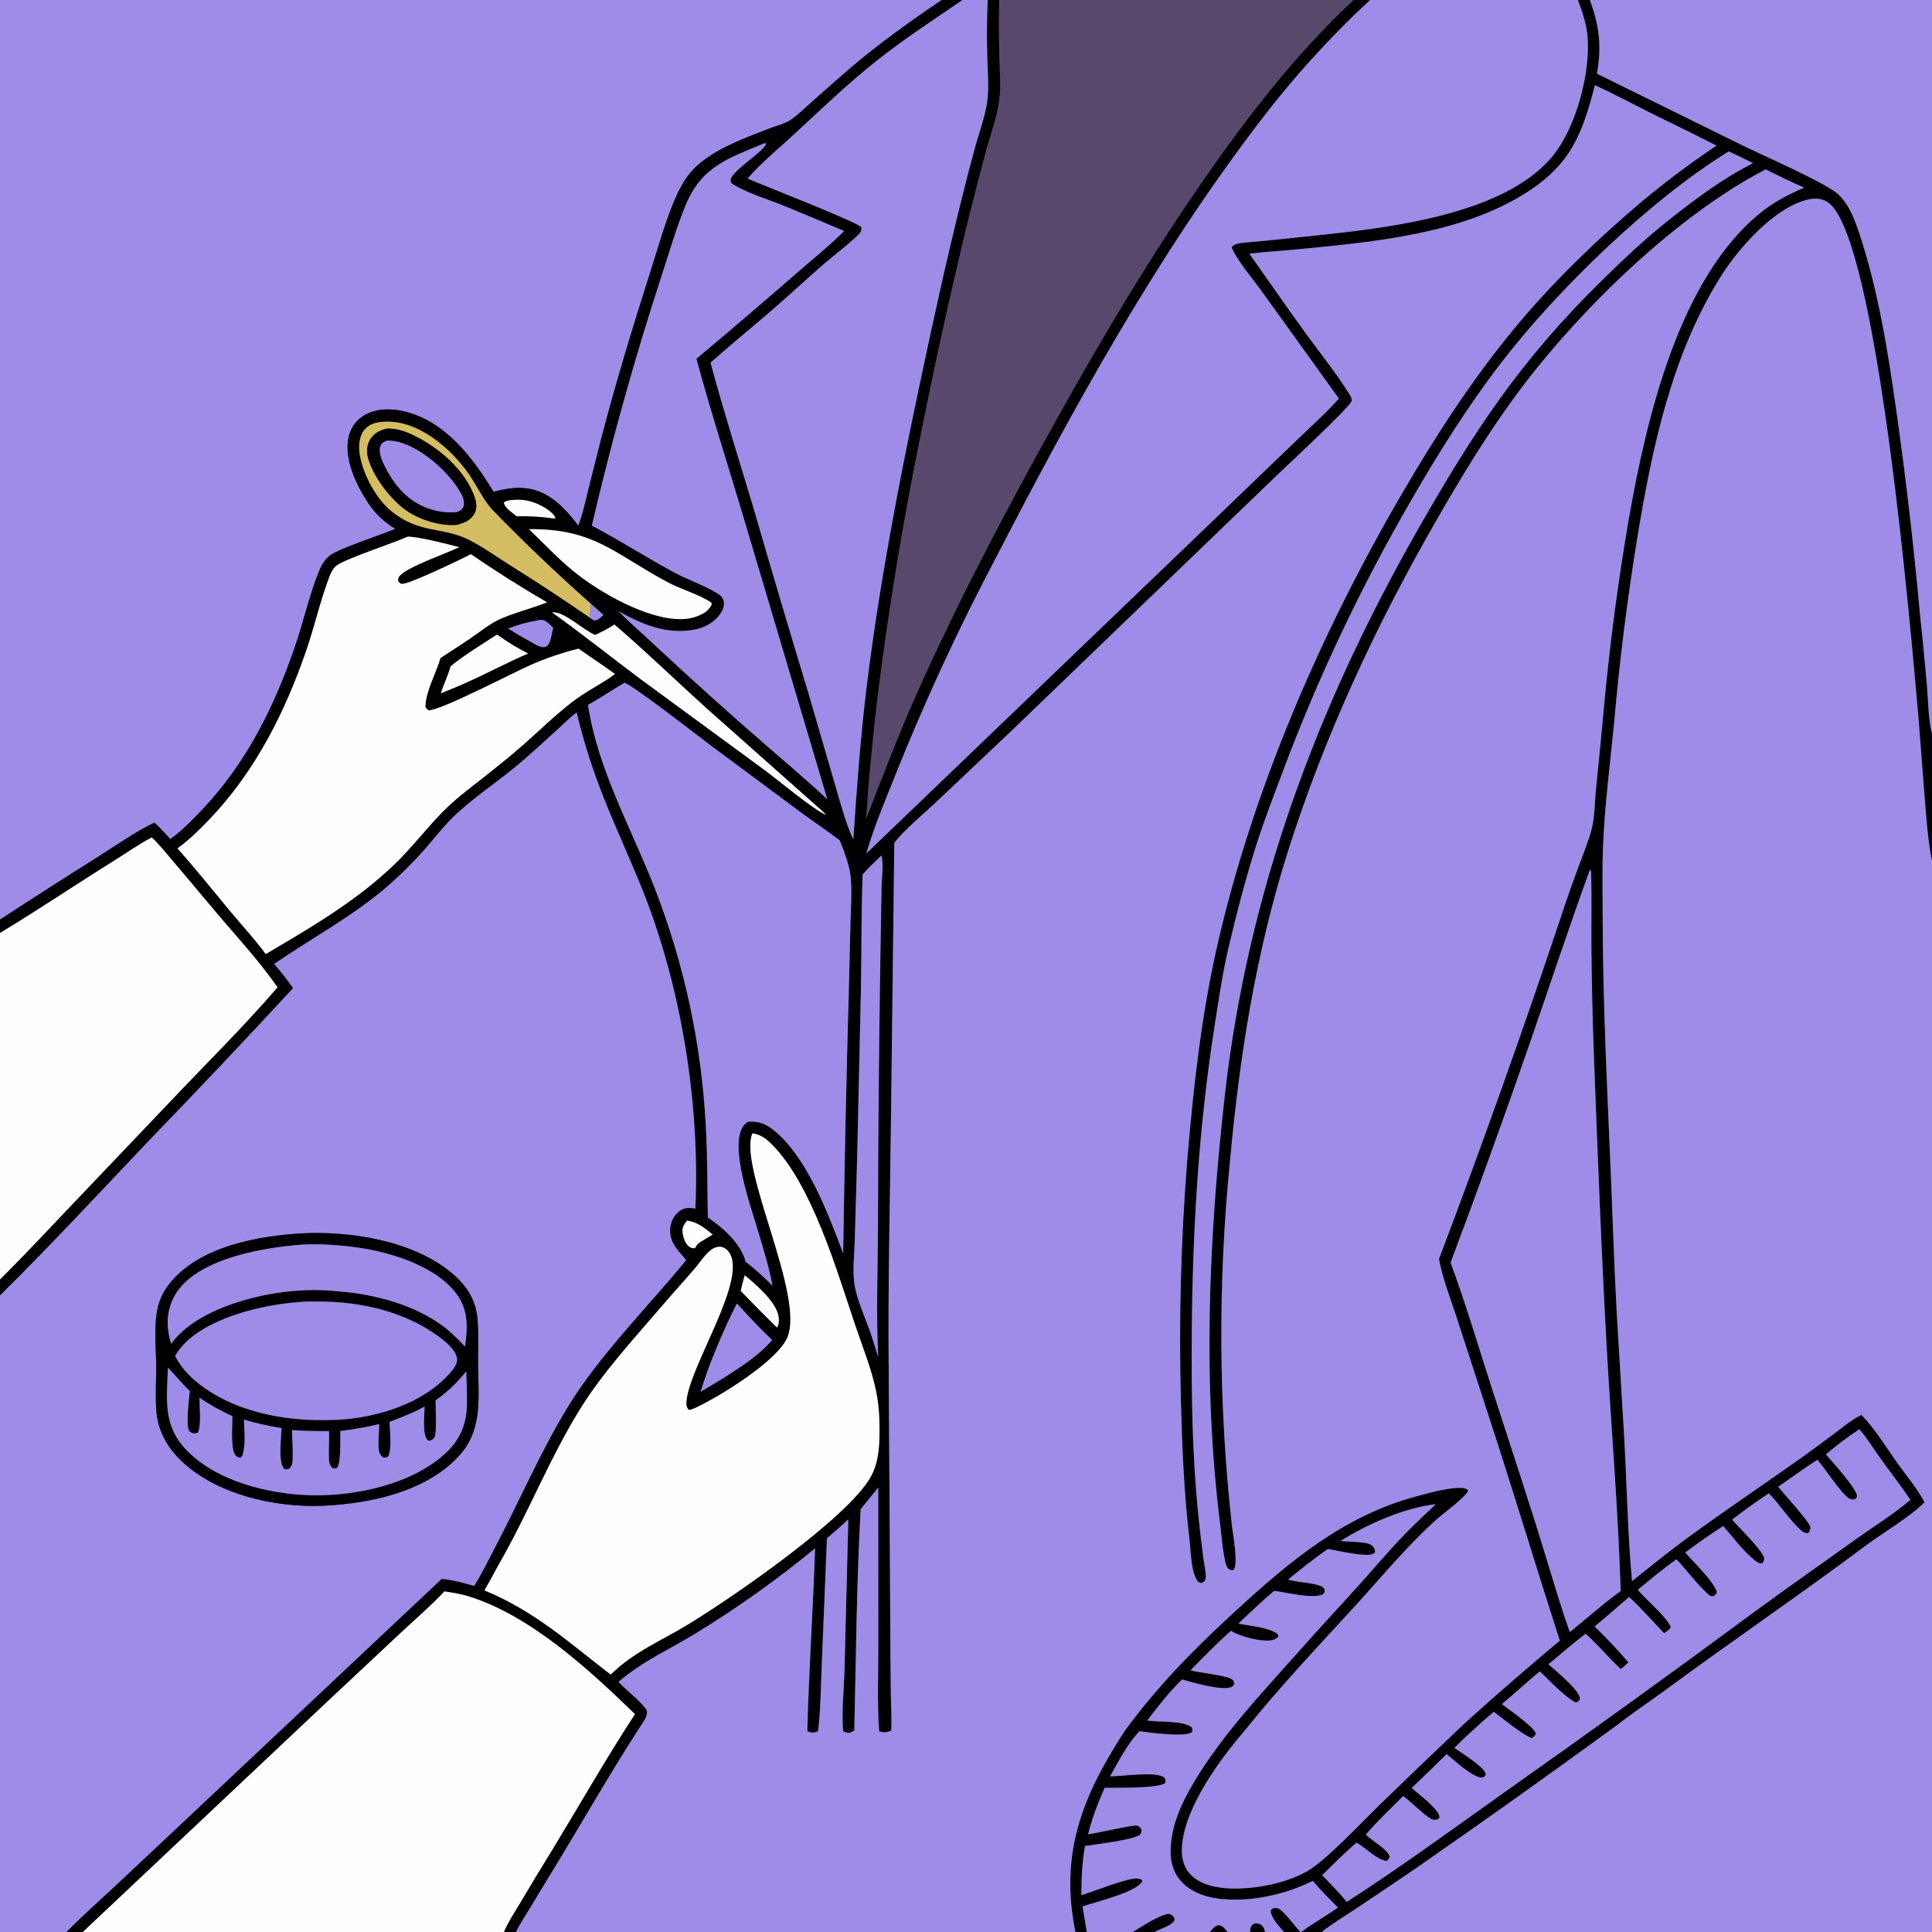<?xml version="1.0" encoding="utf-8" ?>
<svg xmlns="http://www.w3.org/2000/svg" xmlns:xlink="http://www.w3.org/1999/xlink" width="1024" height="1024">
	<rect width="100%" height="100%" fill="#333333" stroke="none"/>
	<path fill="#9F8BE8" d="M0 0L499.185 0C482.381 11.311 465.961 23.091 450.53 36.235C443.827 42.025 437.174 47.872 430.572 53.776C426.979 56.961 423.43 60.461 419.538 63.264C416.34 65.568 411.897 66.525 408.24 67.958C394.796 73.223 379.64 78.451 368.861 88.374C364.428 92.455 361.059 98.236 358.587 103.675C353.084 115.783 348.599 131.964 344.461 144.923C335.155 174.063 326.194 203.57 318.489 233.176L311.509 260.897C310.032 266.801 308.813 272.983 306.496 278.618C299.732 269.611 291.451 260.653 279.719 258.919C273.624 258.018 267.471 259.137 261.566 260.652C250.623 242.596 236.095 223.355 214.4 218.078C207.385 216.371 199.231 216.387 192.894 220.225C188.62 222.814 185.858 226.909 184.765 231.753C182.152 243.336 189.085 257.464 195.307 266.83C199.169 272.643 203.682 276.631 209.553 280.326C202.216 283.447 179.533 290.814 174.841 294.453C171.91 296.727 170.135 300.126 168.789 303.513C163.852 315.947 160.924 329.348 156.584 342.045C145.559 374.302 130.944 403.923 107.415 428.908C102.094 434.559 96.577 440.208 90.276 444.769C87.531 441.872 84.849 438.674 81.863 436.037C71.606 440.904 61.865 447.885 52.248 453.957C34.738 464.963 17.321 476.117 0 487.418L0 0Z"/>
	<path d="M499.185 0L510.119 0C494.783 10.517 479.285 20.582 464.695 32.156C449.524 44.19 435.616 57.544 421.434 70.69C413.068 78.446 403.728 86.041 396.209 94.618C403.647 97.979 454.365 117.597 456.53 120.447C456.611 121.81 456.589 122.51 455.67 123.601C452.622 127.217 440.764 136.317 436.273 140.256C427.224 148.194 418.402 156.383 409.294 164.254C398.449 173.626 387.298 182.688 376.6 192.223C383.62 218.262 391.75 243.81 399.472 269.63C408.964 302.362 418.658 335.035 428.552 367.648L442.893 416.898C445.657 426.208 448.112 436.07 452.273 444.875C454.13 417.944 456.02 391.068 459.319 364.262C465.886 310.892 476.029 257.772 487.14 205.187C494.32 171.209 501.689 137.437 510.127 103.743C512.404 94.519 514.812 85.329 517.352 76.174C519.47 68.716 522.38 60.897 523.326 53.205C524.246 45.724 523.448 37.586 523.277 30.037C522.962 20.025 523.047 10.005 523.529 0L529.618 0C529.402 10.142 529.431 20.288 529.708 30.428C529.877 37.913 530.625 45.865 529.625 53.276C528.452 61.963 525.2 70.819 522.843 79.264C519.605 91.263 516.482 103.293 513.474 115.351C504.228 153.351 495.779 191.54 488.133 229.893C478.693 275.959 471.039 322.373 465.19 369.03C463.263 384.859 461.753 400.841 460.333 416.725C459.82 422.465 459.699 428.333 459.009 434.039C467.464 412.534 475.499 390.975 484.899 369.834C507.046 320.026 532.674 271.285 559.203 223.682C583.757 179.626 609.373 136.372 638.166 94.944C661.729 61.042 687.112 28.214 717.388 0L726.144 0C704.724 19.891 685.065 41.596 667.386 64.875C612.849 136.363 569.061 215.88 527.876 295.586C507.98 333.216 490.102 371.877 474.315 411.407C468.912 424.994 463.258 438.291 459.176 452.351L633.774 284.751L686.837 233.744C694.433 226.342 702.631 219.2 709.631 211.236L668.596 154.188C664.13 147.922 655.277 137.613 652.784 131.011C654.406 129.04 657.474 128.781 659.904 128.57C674.103 127.336 688.21 125.831 702.38 124.284C738.736 120.317 796.531 113.214 821.995 83.843C835.035 68.801 842.936 39.451 841.471 19.755C840.963 12.914 838.658 6.405 836.34 0L842.668 0C847.672 13.728 849.032 24.474 846.404 39.053L925.842 78.183C935.759 82.971 966.825 96.617 973.747 102.523C979.697 107.6 982.948 116.081 985.348 123.284C995.532 153.853 1000.6 185.985 1005.12 217.788C1010.12 253.14 1014.25 288.61 1017.49 324.166C1018.93 337.401 1020.22 350.651 1021.37 363.913C1022.06 371.805 1021.98 381.108 1024 388.755L1024 456.213C1022.05 446.984 1021.37 437.47 1020.54 428.082L1016.78 379.869C1013.01 336.979 995.098 125.339 968.938 107.325C965.973 105.284 962.492 104.893 959.015 105.606C940.864 109.332 921.491 131.562 912.062 146.545C886.16 187.705 875.708 237.152 867.907 284.486C862.554 317.093 858.431 349.891 855.545 382.808C853.455 404.478 850.549 426.488 849.662 448.219C849.154 460.64 849.431 473.191 849.45 485.622C849.519 532.343 851.995 579.066 853.901 625.74C854.844 648.818 855.638 671.939 856.853 695.001L860.925 762.923C862.285 787.901 862.744 813.15 865.006 838.052C874.692 830.271 884.424 822.423 894.441 815.071C914.375 800.44 935.037 786.67 955.194 772.336C961.217 768 967.195 763.601 973.127 759.14C977.394 755.954 981.767 752.207 986.612 749.946C993.826 757.243 999.786 767.27 1005.75 775.62C1010.46 782.216 1016.31 789.062 1020.05 796.229C1012.71 803.755 997.796 812.543 988.768 819.286C953.839 845.374 917.721 869.951 882.612 895.823C874.472 901.822 865.958 907.413 858.009 913.653C822.89 939.309 787.465 964.543 751.741 989.348C740.909 996.763 730.027 1004.1 719.094 1011.37C712.87 1015.49 706.366 1019.43 700.464 1024L689.712 1024C695.891 1019.35 702.788 1015.51 709.155 1011.07C704.614 1006.44 699.939 1001.9 695.81 996.9C683.504 1002.99 669.295 1006.67 655.547 1006.85C645.49 1006.97 634.139 1005.37 626.722 997.878C622.069 993.176 620.296 987.123 620.439 980.629C620.685 969.425 624.815 958.814 630.205 949.134C645.583 921.521 668.321 897.988 689.127 874.462C699.348 862.905 709.883 851.65 720.204 840.186C728.697 830.751 736.881 821.027 745.748 811.935C750.677 806.88 755.939 802.171 761.004 797.254C744.234 799.141 724.806 807.782 710.538 816.744C714.255 817.234 723.155 817.033 726.147 818.52C727.805 819.344 728.337 820.339 728.848 822.048C728.656 822.724 728.731 823.051 728.082 823.454C724.605 825.616 708.589 821.783 703.858 820.981C696.59 825.946 689.51 831.64 682.704 837.222L683.145 837.337C688.462 838.779 694.581 838.676 699.659 840.492C701.133 841.019 701.534 841.311 702.172 842.722C702.027 844.105 701.987 844.135 701.033 845.155C695.125 847.498 681.997 843.966 675.355 843.186C668.786 848.658 662.64 854.674 656.405 860.523C662.34 861.792 672.382 862.477 677.105 866.006C677.497 866.858 677.651 866.744 677.33 867.691C676.4 868.583 675.597 868.981 674.361 869.273C668.998 870.54 656.885 867.297 652.446 864.366C644.977 870.982 637.993 878.142 631.037 885.289C635.72 886.704 650.116 887.905 652.976 890.087C654.016 890.88 654.104 891.339 654.253 892.525C653.756 893.3 653.698 893.565 652.854 894.037C648.29 896.586 631.608 891.546 626.525 890.166C619.751 896.715 613.748 904.388 608.081 911.903C614.126 912.875 627.174 911.847 631.569 915.478C632.098 916.709 632.111 916.778 631.82 918.085C627.864 920.918 609.42 918.323 603.98 917.572C597.559 924.262 592.902 933.438 588.366 941.491C594.8 941.58 612.601 938.607 617.16 942.144C617.805 943.449 617.872 943.543 617.648 944.97C614.378 947.979 591.041 947.505 585.472 947.565C581.947 955.648 578.841 963.633 576.691 972.213C580.828 971.73 600.792 967.097 602.593 967.589C603.947 967.959 604.267 968.594 604.989 969.677C605.048 971.158 604.995 971.262 604.201 972.52C599.17 975.493 581.371 977.383 575.05 978.424C573.565 986.984 573.139 995.768 573.154 1004.44C580.354 1002.34 594.686 996.411 600.946 995.76C602.492 995.599 604.114 995.525 605.37 996.555L605.271 997.405C601.558 1003.15 581.149 1007.92 573.769 1010.44L576.041 1024L570.013 1024C561.438 982.234 573.786 951.888 595.963 917.656C600.524 911.386 605.314 905.285 610.322 899.366C623.901 883.176 639.002 868.435 654.536 854.147C683.359 827.635 712.274 803.351 750.887 793.045C757.607 791.251 764.579 789.247 771.534 788.701C773.843 788.52 776.369 788.308 778.203 789.879C777.931 792.64 764.638 802.446 761.66 805.108C746.186 818.94 732.97 835.039 719.01 850.336C699.203 872.04 678.447 893.887 660.097 916.82C646.63 932.443 627.852 957.776 626.468 978.807C626.12 984.104 627.094 989.279 630.784 993.297C636.169 999.16 645.364 1000.79 652.991 1000.95C665.814 1001.21 681.595 998.196 692.821 991.795C702.806 986.101 722.314 965.267 731.401 956.401C746.202 942.059 761.083 927.799 776.042 913.621C792.649 898.599 809.557 883.912 826.753 869.568C813.706 829.165 801.511 788.458 788.254 748.119L772.035 698.178C768.753 688.097 764.619 677.764 762.686 667.326C785.534 606.994 807.191 546.218 827.644 485.033C830.658 475.826 833.88 466.689 837.305 457.627C839.545 451.563 842.068 445.465 843.665 439.192C845.264 432.909 845.197 425.433 845.843 418.936C847.497 402.788 849.063 386.632 850.539 370.467C853.622 338.266 857.92 306.192 863.425 274.316C872.698 221.828 890.025 146.647 934.053 112.028C939.8 107.51 946.128 104.04 952.747 100.975C953.914 100.434 955.094 99.921 956.285 99.435C949.342 96.546 942.628 93.1 935.887 89.773C889.154 113.911 838.574 163.096 806.947 204.857C789.762 227.548 775.151 251.69 761.004 276.344C729.068 332.004 702.381 389.32 682.87 450.533C665.665 504.511 656.904 560.119 651.834 616.42C645.449 680.606 645.85 745.287 653.032 809.389C653.567 813.822 656.503 829.44 653.724 832.186C652.458 832.191 651.864 832.213 650.848 831.289C648.63 829.271 647.29 812.479 646.845 808.972C637.239 733.364 640.648 656.523 649.129 580.98C661.23 473.182 697.84 374.78 751.38 280.836C781.113 228.666 805.883 190.883 849.27 148.401C860.26 137.641 871.542 126.931 883.581 117.348C897.81 106.022 912.889 94.634 929.199 86.474C924.894 84.393 920.612 82.2 916.244 80.257C874.377 106.078 825.144 153.836 795.361 192.666C777.85 215.496 762.355 240.192 748.006 265.095C721.226 311.24 698.376 359.557 679.698 409.535C675.041 421.86 670.316 434.119 666.266 446.665C660.482 464.59 655.721 483.029 651.367 501.35C648.024 515.416 645.957 529.767 643.724 544.04C635.312 597.796 632.101 651.638 631.67 706C631.413 738.357 631.849 770.781 635.135 802.989C635.92 810.692 636.822 818.383 637.841 826.058C638.234 829.13 639.169 832.818 639.101 835.856C639.074 837.057 638.69 838.034 637.607 838.671C636.594 839.267 636.051 838.875 635.1 838.468C631.176 833.823 631.185 822.104 630.45 815.941C627.596 791.99 626.6 768.079 625.947 743.989C624.743 700.968 625.847 657.913 629.255 615.01C632.44 577.15 636.691 538.423 645.141 501.345C664.115 418.082 700.334 334.806 743.309 261.213C760.777 231.301 779.343 202.53 801.304 175.683C821.919 150.483 846.031 127.229 870.889 106.224C883.354 95.903 896.324 86.208 909.752 77.175C897.729 70.954 885.519 65.185 873.417 59.135C864.06 54.456 854.86 49.462 845.312 45.17C838.242 73.223 831.207 89.029 805.55 104.218C771.02 124.662 725.124 128.515 685.897 132.317C678.027 133.08 670.045 133.47 662.208 134.47C672.26 148.662 682.099 162.969 692.332 177.036C699.672 187.126 707.762 197.113 714.413 207.658C715.331 209.114 716.683 210.857 716.412 212.64C714.241 216.996 682.446 246.487 676.576 252.127L535.39 388.04L495.58 425.685C488.639 432.193 479.871 439.311 474.001 446.687L472.21 595.125C471.667 638.446 470.617 681.918 471.023 725.235L471.864 860.488C471.891 872.993 471.986 885.497 472.149 898.001C472.232 904.356 472.748 911.012 472.373 917.34C469.843 918.27 468.528 918.462 465.954 917.558C464.899 902.692 465.565 887.224 465.536 872.301L465.502 788.399L456.159 799.93C454.04 838.902 453.662 878.191 452.804 917.217C451.462 918.014 450.452 918.636 448.809 918.327C448.199 918.212 447.49 917.837 446.94 917.588C445.913 909.473 447.382 893.895 447.615 884.864L449.638 805.296C445.966 808.758 442.083 812.018 438.293 815.351L435.562 882.125C435.033 893.848 435.011 905.937 433.591 917.579C431.267 918.592 430.178 918.46 427.896 917.579C428.706 885.25 430.965 852.983 432.018 820.662C412.093 837.056 391.056 852.049 369.058 865.534C354.785 874.361 340.734 880.246 327.83 891.451C332.492 896.496 338.744 900.798 342.743 906.277C343.417 909.216 341.894 911.102 340.438 913.467C325.616 936.154 312.029 959.897 298.014 983.109L281.149 1010.91C278.589 1015.19 275.659 1019.53 273.492 1024L267.064 1024C269.388 1018.54 272.954 1013.21 275.988 1008.1C281.638 998.557 287.381 989.066 293.216 979.632C307.599 955.953 321.384 931.706 336.549 908.529C312.262 884.966 281.008 856.074 247.985 845.974C243.948 844.739 239.736 844.137 235.576 843.472C228.365 851.133 220.216 858.142 212.513 865.325L173.776 901.608L43.889 1024L35.205 1024C43.005 1015.98 51.486 1008.5 59.679 1000.87L95.136 967.591L234.104 836.84C240.018 837.385 245.644 838.988 251.347 840.555C255.266 834.202 258.588 827.433 262.057 820.824C275.155 795.875 286.386 769.55 301.063 745.515C317.744 718.199 343.297 692.755 363.708 667.898L360.122 663.684C356.8 659.771 354.669 656.039 355.258 650.698C355.647 647.172 357.302 643.996 360.196 641.896C363.051 639.823 365.261 640.103 368.568 640.555C371.081 585.214 361.154 523.254 340.575 471.732C334.028 455.341 326.515 439.344 320.033 422.94C314.137 408.194 309.319 393.04 305.617 377.596C301.884 380.438 298.499 383.877 295.032 387.038C288.216 393.254 281.412 399.531 274.355 405.471C263.121 414.927 250.435 422.998 239.975 433.281C234.49 438.672 229.76 444.858 224.685 450.629C218.551 457.543 211.97 464.047 204.984 470.1C186.39 486.007 165.361 497.133 145.337 510.894C148.828 514.986 152.283 519.293 155.343 523.716C130.24 550.907 104.821 577.804 79.092 604.404C52.907 631.953 27.06 659.924 0 686.611L0 678.161C13.284 664.941 26.085 651.18 39.011 637.605L89.433 584.67C108.656 564.318 128.828 544.532 147.083 523.307C136.641 508.272 123.658 494.518 111.905 480.462C105.329 472.538 98.699 464.66 92.017 456.826C88.289 452.462 84.661 447.742 80.424 443.867C73.421 447.529 66.742 452.281 60.016 456.467C39.901 468.983 20.297 482.278 0 494.501L0 487.418C17.321 476.117 34.738 464.963 52.248 453.957C61.865 447.885 71.606 440.904 81.863 436.037C84.849 438.674 87.531 441.872 90.276 444.769C96.577 440.208 102.094 434.559 107.415 428.908C130.944 403.923 145.559 374.302 156.584 342.045C160.924 329.348 163.852 315.947 168.789 303.513C170.135 300.126 171.91 296.727 174.841 294.453C179.533 290.814 202.216 283.447 209.553 280.326C203.682 276.631 199.169 272.643 195.307 266.83C189.085 257.464 182.152 243.336 184.765 231.753C185.858 226.909 188.62 222.814 192.894 220.225C199.231 216.387 207.385 216.371 214.4 218.078C236.095 223.355 250.623 242.596 261.566 260.652C267.471 259.137 273.624 258.018 279.719 258.919C291.451 260.653 299.732 269.611 306.496 278.618C308.813 272.983 310.032 266.801 311.509 260.897L318.489 233.176C326.194 203.57 335.155 174.063 344.461 144.923C348.599 131.964 353.084 115.783 358.587 103.675C361.059 98.236 364.428 92.455 368.861 88.374C379.64 78.451 394.796 73.223 408.24 67.958C411.897 66.525 416.34 65.568 419.538 63.264C423.43 60.461 426.979 56.961 430.572 53.776C437.174 47.872 443.827 42.025 450.53 36.235C465.961 23.091 482.381 11.311 499.185 0ZM313.268 320.087C295.35 304.25 278.032 287.744 261.353 270.607C256.362 265.437 252.865 257.627 248.742 251.642C239.255 237.873 221.824 222.669 203.953 223.514C200.147 223.695 196.245 224.393 193.558 227.336C190.878 230.272 190.156 234.5 190.414 238.346C191.14 249.173 198.699 263.641 207.035 270.577C222.332 283.305 234.514 278.864 248.875 286.289C256.319 290.138 263.392 295.16 270.479 299.661C284.789 308.602 298.889 317.875 312.766 327.474C313.629 328.16 314.224 328.553 315.287 328.859C317.166 328.569 318.472 327.137 319.856 325.931L313.268 320.087ZM405.227 75.906C386.53 83.689 372.05 88.09 363.637 108.226C358.377 120.817 354.578 134.342 350.288 147.317C336.201 190.524 323.993 234.322 313.701 278.587C328.563 286.409 342.631 295.484 357.382 303.435C364.675 307.366 372.878 310.049 379.905 314.331C381.725 315.44 382.807 316.167 383.47 318.295C384.134 320.429 383.318 322.858 382.202 324.682C379.403 329.255 374.196 332.427 369.035 333.518C353.931 336.711 340.7 331.162 327.751 323.937C333.811 330.047 340.361 335.649 346.631 341.542C366.41 360.022 386.538 378.126 407.005 395.842C417.548 405.06 428.275 414.069 438.494 423.648L394.03 273.995C385.692 246.087 376.732 218.251 369.103 190.143C387.227 174.983 405.192 159.634 422.996 144.099C431.143 136.999 439.818 130.116 447.401 122.422C436.68 117.856 425.93 113.358 415.152 108.928C407.155 105.691 394.334 101.87 387.539 96.968C387.118 95.697 387.071 95.193 387.732 93.978C390.494 88.902 404.343 80.552 406.151 76.121L405.227 75.906ZM270.812 265.104C269.256 265.383 268.214 265.316 267.038 266.407C267.611 269.392 271.616 271.684 273.836 273.648C280.336 273.484 286.499 273.779 292.937 274.731L294.477 274.64C293.22 271.43 288.124 268.537 284.967 267.135C280.313 265.068 275.847 264.487 270.812 265.104ZM280.375 280.47C287.991 287.785 295.494 295.804 303.634 302.496C317.496 313.893 343.184 328.578 361.322 328.137C365.913 328.025 369.928 326.921 373.832 324.478C375.264 323.176 376.415 322.181 377.218 320.396L377.035 319.407C370.212 314.871 361.115 312.474 353.771 308.557C325.962 293.728 315.009 280.076 280.375 280.47ZM216.156 284.431C208.239 287.935 182.394 296.458 178.264 299.845C176.406 301.369 175.331 303.7 174.499 305.902C169.697 318.603 166.69 332.165 162.249 345.035C150.978 377.691 135.34 408.696 111.358 433.902C105.934 439.602 100.442 445.056 94.043 449.676C103.768 460.502 112.84 471.957 122.156 483.139C128.334 490.555 135.173 497.904 140.841 505.688C164.787 491.529 188.325 477.933 208.597 458.595C217.732 449.881 225.35 439.866 234.107 430.823C240.686 424.03 248.283 418.253 255.75 412.48C263.063 406.669 270.415 400.87 277.416 394.683C286.038 387.064 294.314 378.98 303.425 371.935C310.542 366.433 318.794 362.579 325.967 357.243C319.639 352.584 313.042 348.337 306.641 343.787C297.937 345.974 289.428 348.876 281.201 352.463C271.736 356.638 234.426 376.167 227.333 376.517C226.253 375.848 226.065 375.711 225.466 374.6C225.662 366.262 231.158 356.801 233.472 348.752C238.835 345.214 244.269 341.813 249.564 338.169C254.098 335.049 258.755 331.261 263.655 328.771C270.194 325.449 282.271 322.35 289.946 319.259C276.303 311.294 262.648 302.743 249.661 293.738C245.509 295.837 215.722 310.357 212.807 309.439C211.97 309.176 211.559 308.68 211.02 308.04C210.947 306.68 211.055 306.124 211.987 305.076C216.16 300.377 236.467 293.4 243.39 289.992C236.686 288.298 222.553 284.577 216.156 284.431ZM292.625 324.596C308.432 335.903 323.677 348.096 339.244 359.741L405.631 408.439C412.426 413.447 431.433 429.41 437.866 431.911C437.022 431.017 436.211 430.17 435.264 429.381L374.292 375.244C358.065 360.566 342.269 345.252 325.668 331.016C322.389 333.195 319.044 334.846 315.495 336.533C308.967 333.961 299.026 323.842 292.625 324.596ZM285.825 328.655C280.068 329.61 274.767 331.012 269.337 333.153C273.171 335.463 276.977 337.859 280.935 339.951C283.142 341.181 286.194 343.465 288.811 342.903C289.763 342.699 290.491 341.932 290.943 341.091C292.261 338.631 292.416 335.443 293.235 332.777C291.502 331.151 289.237 328.386 286.662 328.566C286.382 328.586 286.104 328.625 285.825 328.655ZM263.304 336.406C255.218 341.693 246.356 347.014 238.857 353.105C237.459 358.056 235.217 362.593 233.634 367.455C237.597 365.816 241.652 364.284 245.552 362.505C257.142 357.426 268.278 351.397 279.89 346.372C274.479 343.616 269.404 340.587 264.481 337.025C263.818 336.546 264.11 336.72 263.304 336.406ZM331.012 361.879C324.516 365.721 318.195 369.89 311.648 373.634C316.747 407.482 334.386 438.552 346.763 470.082C362.706 510.858 371.948 553.944 374.131 597.671C375.024 613.559 374.837 629.4 375.18 645.295C383.324 650.793 392.618 658.994 395.195 668.683C400.185 672.704 405.027 676.879 409.451 681.528C407.641 671.524 404.54 661.847 401.679 652.108C398.088 639.886 386.19 607.273 394.164 596.52C394.763 595.713 395.548 595.148 396.342 594.55C401.926 594.043 406.049 595.689 410.368 599.238C427.935 613.672 438.946 643.318 446.899 664.319C447.585 617.759 448.591 571.205 449.916 524.659L450.816 487.565C450.998 480.277 451.567 472.741 450.959 465.47C450.439 459.241 447.49 451.218 445.079 445.416C438.074 440.005 430.657 435.182 423.562 429.899L377.246 395.508C370.136 390.175 335.818 363.437 331.012 361.879ZM467.225 453.408C463.793 456.674 460.313 459.907 457.205 463.49C456.5 483.566 456.644 503.666 456.323 523.749L454.29 614.085L453.036 657.505C452.815 664.863 451.841 672.891 452.803 680.16C453.943 688.784 459.264 699.787 462.025 708.323L465.468 719.242C464.336 695.963 465.26 672.646 465.357 649.352C465.446 602.786 465.855 556.221 466.583 509.661L467.233 470.708C467.323 465.606 468.408 458.319 467.225 453.408ZM842.713 460.903C831.316 492.14 820.976 523.783 810.045 555.191C796.799 593.369 783.065 631.375 768.847 669.202C776.892 691.053 783.533 713.533 790.69 735.69C800.866 767.192 811.395 798.691 820.94 830.385C824.48 841.969 827.957 853.631 832.006 865.049C840.933 857.875 849.711 849.946 858.99 843.283C857.713 800.994 854.112 758.765 851.724 716.531C848.751 663.936 846.785 611.19 844.764 558.549C844.085 539.771 843.656 520.986 843.477 502.198C843.4 489.049 843.67 475.828 843.344 462.69C843.328 462.036 843.181 461.383 842.713 460.903ZM398.813 600.695C398.741 600.878 398.667 601.059 398.598 601.243C391.646 619.677 426.88 687.325 417.231 709.076C411.666 721.622 381.019 740.501 368.265 746.32C367.179 746.816 366.289 747.183 365.089 747.312C364.028 746.115 363.74 745.242 363.788 743.626C364.343 725.145 397.775 676.741 385.848 663.015C384.775 661.78 383.393 660.938 381.733 660.821C379.425 660.658 377.283 661.963 375.654 663.481C372.892 666.054 370.737 669.446 368.266 672.319C362.291 679.267 356.123 686.048 350.159 693.01C335.49 710.133 319.413 727.572 307.508 746.761C291.131 773.156 279.842 802.448 264.297 829.3C261.863 833.888 259.357 838.438 256.779 842.948C283.211 853.791 301.448 870.46 323.682 887.56C335.795 875.601 350.134 869.809 364.443 861.13C388.078 846.796 449.452 804.483 461.51 782.756C465.63 775.332 466.111 767.134 466.171 758.808C466.224 751.451 465.778 744.089 464.249 736.878C461.723 724.964 457.02 713.51 453.143 701.987C443.552 673.479 430.269 627.762 409.105 606.552C406.135 603.574 403.066 601.253 398.813 600.695ZM364.115 646.956C362.567 649.014 361.426 650.603 361.776 653.278C362.103 655.777 363.23 659.472 365.512 660.919C366.499 661.546 367.351 661.691 368.475 661.508C369.019 659.954 369.734 659.525 370.944 658.44L377.745 654.324C373.477 650.905 369.735 647.673 364.115 646.956ZM394.729 675.893C393.965 678.676 393.162 681.447 392.634 684.287C398.949 690.81 405.336 697.263 411.793 703.644C412.95 702.121 412.953 699.66 412.661 697.787C411.455 690.047 400.571 680.757 394.729 675.893ZM390.586 690.875C384.041 703.528 375.283 724.002 371.351 737.681L383.105 730.643C392.209 724.73 402.171 718.559 409.253 710.232C402.709 704.054 396.663 697.505 390.586 690.875ZM985.476 757.527C979.38 761.609 973.304 766.075 967.757 770.882C970.833 774.388 984.429 789.257 984.267 793.137C984.24 793.777 983.575 794.24 983.17 794.69C981.63 794.915 980.778 794.753 979.509 793.8C974.964 790.385 967.668 778.759 963.226 773.716C956.161 778.318 949.346 783.178 942.474 788.057C945.023 791.103 959.571 807.264 959.56 809.441C959.555 810.68 959.237 811.727 958.332 812.586C956.736 812.677 955.84 812.174 954.637 811.121C948.298 805.569 943.592 797.545 937.485 791.534C930.817 795.939 924.316 800.59 917.994 805.479C921.856 809.756 933.413 820.93 935.028 825.638C934.891 827.101 934.976 827.447 934.061 828.564C932.406 828.771 931.258 827.971 930.016 826.986C923.914 822.145 918.495 814.694 913.35 808.832C906.456 813.262 899.728 817.946 893.18 822.873C897.372 827.61 908.242 838.107 909.982 843.784C909.593 845.128 909.228 845.18 908.079 846.02C906.553 846.07 905.972 845.566 904.854 844.533C899.014 839.137 894.072 832.288 888.579 826.492C881.453 831.42 874.803 837.133 868.077 842.592L868.349 842.925C872.602 848.077 883.373 856.926 885.564 862.4C885.022 863.856 883.206 864.748 881.966 865.605C875.876 859.219 869.941 852.419 863.467 846.434C857.383 851.639 851.383 857.011 845.165 862.05C851.448 868.107 857.437 874.462 863.112 881.091C861.79 882.287 860.489 883.577 859.056 884.639C852.615 878.625 847.004 871.817 840.432 865.939C833.616 870.999 827.282 876.737 820.698 882.096C824.276 885.358 836.538 895.205 837.321 899.823C837.405 900.316 837.32 900.606 837.237 901.063C836.397 901.884 836.266 902.104 835.135 902.338C829.649 899.639 820.884 890.431 816.17 885.846C809.314 891.485 802.818 897.508 796.036 903.221C799.772 906.165 813.028 915.184 814.048 918.798C813.638 920.107 813.148 920.29 812.094 921.125C809.243 921.295 794.966 909.67 791.713 907.273L785.301 912.856C780.453 917.302 775.454 921.658 770.91 926.414C774.327 928.877 786.977 936.736 787.436 940.174C787.533 940.899 787.09 941.221 786.705 941.788C785.157 942.379 784.051 942.122 782.597 941.457C777.23 939.001 771.346 933.525 766.749 929.726C760.649 935.773 754.478 941.748 748.237 947.649C751.622 950.781 762.597 958.749 762.937 962.959C762.993 963.66 762.532 963.846 762.084 964.308C760.415 964.651 759.255 964.658 757.83 963.681C752.896 960.299 748.575 955.578 743.691 951.963C737.033 958.621 730.099 965.195 723.952 972.33L724.449 972.836C727.469 975.879 735.665 980.249 736.56 984.132C736.052 985.292 735.939 985.597 734.951 986.361C729.662 985.71 723.8 979.315 719.031 976.648C712.651 982.019 706.715 988.062 700.778 993.92C705.23 998.478 709.782 1003.1 713.808 1008.04C742.463 989.566 770.095 969.343 797.862 949.589C841.994 918.495 885.77 886.901 929.184 854.812C947.755 841.195 966.673 827.937 985.43 814.567C994.391 808.18 1004.25 802.133 1012.55 794.924C1007.58 787.524 1002.05 780.499 996.859 773.253C993.137 768.06 989.688 762.302 985.476 757.527Z"/>
	<path fill="#9F8BE8" d="M510.119 0L523.529 0C523.047 10.005 522.962 20.025 523.277 30.037C523.448 37.586 524.246 45.724 523.326 53.205C522.38 60.897 519.47 68.716 517.352 76.174C514.812 85.329 512.404 94.519 510.127 103.743C501.689 137.437 494.32 171.209 487.14 205.187C476.029 257.772 465.886 310.892 459.319 364.262C456.02 391.068 454.13 417.944 452.273 444.875C448.112 436.07 445.657 426.208 442.893 416.898L428.552 367.648C418.658 335.035 408.964 302.362 399.472 269.63C391.75 243.81 383.62 218.262 376.6 192.223C387.298 182.688 398.449 173.626 409.294 164.254C418.402 156.383 427.224 148.194 436.273 140.256C440.764 136.317 452.622 127.217 455.67 123.601C456.589 122.51 456.611 121.81 456.53 120.447C454.365 117.597 403.647 97.979 396.209 94.618C403.728 86.041 413.068 78.446 421.434 70.69C435.616 57.544 449.524 44.19 464.695 32.156C479.285 20.582 494.783 10.517 510.119 0Z"/>
	<path fill="#58496C" d="M529.618 0L717.388 0C687.112 28.214 661.729 61.042 638.166 94.944C609.373 136.372 583.757 179.626 559.203 223.682C532.674 271.285 507.046 320.026 484.899 369.834C475.499 390.975 467.464 412.534 459.009 434.039C459.699 428.333 459.82 422.465 460.333 416.725C461.753 400.841 463.263 384.859 465.19 369.03C471.039 322.373 478.693 275.959 488.133 229.893C495.779 191.54 504.228 153.351 513.474 115.351C516.482 103.293 519.605 91.263 522.843 79.264C525.2 70.819 528.452 61.963 529.625 53.276C530.625 45.865 529.877 37.913 529.708 30.428C529.431 20.288 529.402 10.142 529.618 1.77636e-15L529.618 0Z"/>
	<path fill="#9F8BE8" d="M726.144 0L836.34 0C838.658 6.405 840.963 12.914 841.471 19.755C842.936 39.451 835.035 68.801 821.995 83.843C796.531 113.214 738.736 120.317 702.38 124.284C688.21 125.831 674.103 127.336 659.904 128.57C657.474 128.781 654.406 129.04 652.784 131.011C655.277 137.613 664.13 147.922 668.596 154.188L709.631 211.236C702.631 219.2 694.433 226.342 686.837 233.744L633.774 284.751L459.176 452.351C463.258 438.291 468.912 424.994 474.315 411.407C490.102 371.877 507.98 333.216 527.876 295.586C569.061 215.88 612.849 136.363 667.386 64.875C685.065 41.596 704.724 19.891 726.144 0Z"/>
	<path fill="#9F8BE8" d="M842.668 0L1024 0L1024 388.755C1021.98 381.108 1022.06 371.805 1021.37 363.913C1020.22 350.651 1018.93 337.401 1017.49 324.166C1014.25 288.61 1010.12 253.14 1005.12 217.788C1000.6 185.985 995.532 153.853 985.348 123.284C982.948 116.081 979.697 107.6 973.747 102.523C966.825 96.617 935.759 82.971 925.842 78.183L846.404 39.053C849.032 24.474 847.672 13.728 842.668 0Z"/>
	<path fill="#9F8BE8" d="M273.492 1024C275.659 1019.53 278.589 1015.19 281.149 1010.91L298.014 983.109C312.029 959.897 325.616 936.154 340.438 913.467C341.894 911.102 343.417 909.216 342.743 906.277C338.744 900.798 332.492 896.496 327.83 891.451C340.734 880.246 354.785 874.361 369.058 865.534C391.056 852.049 412.093 837.056 432.018 820.662C430.965 852.983 428.706 885.25 427.896 917.579C430.178 918.46 431.267 918.592 433.591 917.579C435.011 905.937 435.033 893.848 435.562 882.125L438.293 815.351C442.083 812.018 445.966 808.758 449.638 805.296L447.615 884.864C447.382 893.895 445.913 909.473 446.94 917.588C447.49 917.837 448.199 918.212 448.809 918.327C450.452 918.636 451.462 918.014 452.804 917.217C453.662 878.191 454.04 838.902 456.159 799.93L465.502 788.399L465.536 872.301C465.565 887.224 464.899 902.692 465.954 917.558C468.528 918.462 469.843 918.27 472.373 917.34C472.748 911.012 472.232 904.356 472.149 898.001C471.986 885.497 471.891 872.993 471.864 860.488L471.023 725.235C470.617 681.918 471.667 638.446 472.21 595.125L474.001 446.687C479.871 439.311 488.639 432.193 495.58 425.685L535.39 388.04L676.576 252.127C682.446 246.487 714.241 216.996 716.412 212.64C716.683 210.857 715.331 209.114 714.413 207.658C707.762 197.113 699.672 187.126 692.332 177.036C682.099 162.969 672.26 148.662 662.208 134.47C670.045 133.47 678.027 133.08 685.897 132.317C725.124 128.515 771.02 124.662 805.55 104.218C831.207 89.029 838.242 73.223 845.312 45.17C854.86 49.462 864.06 54.456 873.417 59.135C885.519 65.185 897.729 70.954 909.752 77.175C896.324 86.208 883.354 95.903 870.889 106.224C846.031 127.229 821.919 150.483 801.304 175.683C779.343 202.53 760.777 231.301 743.309 261.213C700.334 334.806 664.115 418.082 645.141 501.345C636.691 538.423 632.44 577.15 629.255 615.01C625.847 657.913 624.743 700.968 625.947 743.989C626.6 768.079 627.596 791.99 630.45 815.941C631.185 822.104 631.176 833.823 635.1 838.468C636.051 838.875 636.594 839.267 637.607 838.671C638.69 838.034 639.074 837.057 639.101 835.856C639.169 832.818 638.234 829.13 637.841 826.058C636.822 818.383 635.92 810.692 635.135 802.989C631.849 770.781 631.413 738.357 631.67 706C632.101 651.638 635.312 597.796 643.724 544.04C645.957 529.767 648.024 515.416 651.367 501.35C655.721 483.029 660.482 464.59 666.266 446.665C670.316 434.119 675.041 421.86 679.698 409.535C698.376 359.557 721.226 311.24 748.006 265.095C762.355 240.192 777.85 215.496 795.361 192.666C825.144 153.836 874.377 106.078 916.244 80.257C920.612 82.2 924.894 84.393 929.199 86.474C912.889 94.634 897.81 106.022 883.581 117.348C871.542 126.931 860.26 137.641 849.27 148.401C805.883 190.883 781.113 228.666 751.38 280.836C697.84 374.78 661.23 473.182 649.129 580.98C640.648 656.523 637.239 733.364 646.845 808.972C647.29 812.479 648.63 829.271 650.848 831.289C651.864 832.213 652.458 832.191 653.724 832.186C656.503 829.44 653.567 813.822 653.032 809.389C645.85 745.287 645.449 680.606 651.834 616.42C656.904 560.119 665.665 504.511 682.87 450.533C702.381 389.32 729.068 332.004 761.004 276.344C775.151 251.69 789.762 227.548 806.947 204.857C838.574 163.096 889.154 113.911 935.887 89.773C942.628 93.1 949.342 96.546 956.285 99.435C955.094 99.921 953.914 100.434 952.747 100.975C946.128 104.04 939.8 107.51 934.053 112.028C890.025 146.647 872.698 221.828 863.425 274.316C857.92 306.192 853.622 338.266 850.539 370.467C849.063 386.632 847.497 402.788 845.843 418.936C845.197 425.433 845.264 432.909 843.665 439.192C842.068 445.465 839.545 451.563 837.305 457.627C833.88 466.689 830.658 475.826 827.644 485.033C807.191 546.218 785.534 606.994 762.686 667.326C764.619 677.764 768.753 688.097 772.035 698.178L788.254 748.119C801.511 788.458 813.706 829.165 826.753 869.568C809.557 883.912 792.649 898.599 776.042 913.621C761.083 927.799 746.202 942.059 731.401 956.401C722.314 965.267 702.806 986.101 692.821 991.795C681.595 998.196 665.814 1001.21 652.991 1000.95C645.364 1000.79 636.169 999.16 630.784 993.297C627.094 989.279 626.12 984.104 626.468 978.807C627.852 957.776 646.63 932.443 660.097 916.82C678.447 893.887 699.203 872.04 719.01 850.336C732.97 835.039 746.186 818.94 761.66 805.108C764.638 802.446 777.931 792.64 778.203 789.879C776.369 788.308 773.843 788.52 771.534 788.701C764.579 789.247 757.607 791.251 750.887 793.045C712.274 803.351 683.359 827.635 654.536 854.147C639.002 868.435 623.901 883.176 610.322 899.366C605.314 905.285 600.524 911.386 595.963 917.656C573.786 951.888 561.438 982.234 570.013 1024L273.492 1024Z"/>
	<path fill="#9F8BE8" d="M313.701 278.587C323.993 234.322 336.201 190.524 350.288 147.317C354.578 134.342 358.377 120.817 363.637 108.226C372.05 88.09 386.53 83.689 405.227 75.906L406.151 76.121C404.343 80.552 390.494 88.902 387.732 93.978C387.071 95.193 387.118 95.697 387.539 96.968C394.334 101.87 407.155 105.691 415.152 108.928C425.93 113.358 436.68 117.856 447.401 122.422C439.818 130.116 431.143 136.999 422.996 144.099C405.192 159.634 387.227 174.983 369.103 190.143C376.732 218.251 385.692 246.087 394.03 273.995L438.494 423.648C428.275 414.069 417.548 405.06 407.005 395.842C386.538 378.126 366.41 360.022 346.631 341.542C340.361 335.649 333.811 330.047 327.751 323.937C340.7 331.162 353.931 336.711 369.035 333.518C374.196 332.427 379.403 329.255 382.202 324.682C383.318 322.858 384.134 320.429 383.47 318.295C382.807 316.167 381.725 315.44 379.905 314.331C372.878 310.049 364.675 307.366 357.382 303.435C342.631 295.484 328.563 286.409 313.701 278.587Z"/>
	<path fill="#9F8BE8" d="M865.006 838.052C862.744 813.15 862.285 787.901 860.925 762.923L856.853 695.001C855.638 671.939 854.844 648.818 853.901 625.74C851.995 579.066 849.519 532.343 849.45 485.622C849.431 473.191 849.154 460.64 849.662 448.219C850.549 426.488 853.455 404.478 855.545 382.808C858.431 349.891 862.554 317.093 867.907 284.486C875.708 237.152 886.16 187.705 912.062 146.545C921.491 131.562 940.864 109.332 959.015 105.606C962.492 104.893 965.973 105.284 968.938 107.325C995.098 125.339 1013.01 336.979 1016.78 379.869L1020.54 428.082C1021.37 437.47 1022.05 446.984 1024 456.213L1024 902.974L1024 1024L700.464 1024C706.366 1019.43 712.87 1015.49 719.094 1011.37C730.027 1004.1 740.909 996.763 751.741 989.348C787.465 964.543 822.89 939.309 858.009 913.653C865.958 907.413 874.472 901.822 882.612 895.823C917.721 869.951 953.839 845.374 988.768 819.286C997.796 812.543 1012.71 803.755 1020.05 796.229C1016.31 789.062 1010.46 782.216 1005.75 775.62C999.786 767.27 993.826 757.243 986.612 749.946C981.767 752.207 977.394 755.954 973.127 759.14C967.195 763.601 961.217 768 955.194 772.336C935.037 786.67 914.375 800.44 894.441 815.071C884.424 822.423 874.692 830.271 865.006 838.052Z"/>
	<path fill="#D5BD61" d="M312.766 327.474C298.889 317.875 284.789 308.602 270.479 299.661C263.392 295.16 256.319 290.138 248.875 286.289C234.514 278.864 222.332 283.305 207.035 270.577C198.699 263.641 191.14 249.173 190.414 238.346C190.156 234.5 190.878 230.272 193.558 227.336C196.245 224.393 200.147 223.695 203.953 223.514C221.824 222.669 239.255 237.873 248.742 251.642C252.865 257.627 256.362 265.437 261.353 270.607C278.032 287.744 295.35 304.25 313.268 320.087C312.902 322.572 312.803 324.971 312.766 327.474ZM205.212 227.152C201.511 228.014 198.269 229.511 196.216 232.883C194.36 235.931 194.236 239.58 195.165 242.956C198.045 253.432 208.875 267.351 218.594 272.583C225.593 276.351 234.137 278.765 242.128 278.183C245.836 277.146 249.456 275.881 251.419 272.266C252.886 269.565 252.577 266.477 251.612 263.663C246.565 248.953 231.877 236.557 218.137 230.256C213.848 228.288 209.989 227.119 205.212 227.152Z"/>
	<path d="M242.128 278.183C234.137 278.765 225.593 276.351 218.594 272.583C208.875 267.351 198.045 253.432 195.165 242.956C194.236 239.58 194.36 235.931 196.216 232.883C198.269 229.511 201.511 228.014 205.212 227.152C209.989 227.119 213.848 228.288 218.137 230.256C231.877 236.557 246.565 248.953 251.612 263.663C252.577 266.477 252.886 269.565 251.419 272.266C249.456 275.881 245.836 277.146 242.128 278.183ZM204.928 233.563C203.587 234.187 202.397 234.619 201.757 236.06C200.461 238.98 202.04 243.099 203.301 245.769C208.401 256.566 215.668 265.505 227.142 269.525C232.126 271.271 236.834 271.797 242.105 271.438C243.545 270.747 244.931 270.245 245.572 268.66C246.434 266.53 245.54 263.813 244.528 261.905C238.545 250.632 223.711 237.481 211.222 234.24C209.156 233.703 207.056 233.506 204.928 233.563Z"/>
	<path fill="#9F8BE8" d="M242.105 271.438C236.834 271.797 232.126 271.271 227.142 269.525C215.668 265.505 208.401 256.566 203.301 245.769C202.04 243.099 200.461 238.98 201.757 236.06C202.397 234.619 203.587 234.187 204.928 233.563C207.056 233.506 209.156 233.703 211.222 234.24C223.711 237.481 238.545 250.632 244.528 261.905C245.54 263.813 246.434 266.53 245.572 268.66C244.931 270.245 243.545 270.747 242.105 271.438Z"/>
	<path fill="#FEFEFE" d="M273.836 273.648C271.616 271.684 267.611 269.392 267.038 266.407C268.214 265.316 269.256 265.383 270.812 265.104C275.847 264.487 280.313 265.068 284.967 267.135C288.124 268.537 293.22 271.43 294.477 274.64L292.937 274.731C286.499 273.779 280.336 273.484 273.836 273.648Z"/>
	<path fill="#FEFEFE" d="M373.832 324.478C369.928 326.921 365.913 328.025 361.322 328.137C343.184 328.578 317.496 313.893 303.634 302.496C295.494 295.804 287.991 287.785 280.375 280.47C315.009 280.076 325.962 293.728 353.771 308.557C361.115 312.474 370.212 314.871 377.035 319.407L377.218 320.396C376.415 322.181 375.264 323.176 373.832 324.478Z"/>
	<path fill="#FEFEFE" d="M94.043 449.676C100.442 445.056 105.934 439.602 111.358 433.902C135.34 408.696 150.978 377.691 162.249 345.035C166.69 332.165 169.697 318.603 174.499 305.902C175.331 303.7 176.406 301.369 178.264 299.845C182.394 296.458 208.239 287.935 216.156 284.431C222.553 284.577 236.686 288.298 243.39 289.992C236.467 293.4 216.16 300.377 211.987 305.076C211.055 306.124 210.947 306.68 211.02 308.04C211.559 308.68 211.97 309.176 212.807 309.439C215.722 310.357 245.509 295.837 249.661 293.738C262.648 302.743 276.303 311.294 289.946 319.259C282.271 322.35 270.194 325.449 263.655 328.771C258.755 331.261 254.098 335.049 249.564 338.169C244.269 341.813 238.835 345.214 233.472 348.752C231.158 356.801 225.662 366.262 225.466 374.6C226.065 375.711 226.253 375.848 227.333 376.517C234.426 376.167 271.736 356.638 281.201 352.463C289.428 348.876 297.937 345.974 306.641 343.787C313.042 348.337 319.639 352.584 325.967 357.243C318.794 362.579 310.542 366.433 303.425 371.935C294.314 378.98 286.038 387.064 277.416 394.683C270.415 400.87 263.063 406.669 255.75 412.48C248.283 418.253 240.686 424.03 234.107 430.823C225.35 439.866 217.732 449.881 208.597 458.595C188.325 477.933 164.787 491.529 140.841 505.688C135.173 497.904 128.334 490.555 122.156 483.139C112.84 471.957 103.768 460.502 94.043 449.676Z"/>
	<path fill="#9F8BE8" d="M313.268 320.087L319.856 325.931C318.472 327.137 317.166 328.569 315.287 328.859C314.224 328.553 313.629 328.16 312.766 327.474C312.803 324.971 312.902 322.572 313.268 320.087Z"/>
	<path fill="#FEFEFE" d="M435.264 429.381C436.211 430.17 437.022 431.017 437.866 431.911C431.433 429.41 412.426 413.447 405.631 408.439L339.244 359.741C323.677 348.096 308.432 335.903 292.625 324.596C299.026 323.842 308.967 333.961 315.495 336.533C319.044 334.846 322.389 333.195 325.668 331.016C342.269 345.252 358.065 360.566 374.292 375.244L435.264 429.381Z"/>
	<path fill="#9F8BE8" d="M269.337 333.153C274.767 331.012 280.068 329.61 285.825 328.655C286.104 328.625 286.382 328.586 286.662 328.566C289.237 328.386 291.502 331.151 293.235 332.777C292.416 335.443 292.261 338.631 290.943 341.091C290.491 341.932 289.763 342.699 288.811 342.903C286.194 343.465 283.142 341.181 280.935 339.951C276.977 337.859 273.171 335.463 269.337 333.153Z"/>
	<path fill="#FEFEFE" d="M238.857 353.105C246.356 347.014 255.218 341.693 263.304 336.406C264.11 336.72 263.818 336.546 264.481 337.025C269.404 340.587 274.479 343.616 279.89 346.372C268.278 351.397 257.142 357.426 245.552 362.505C241.652 364.284 237.597 365.816 233.634 367.455C235.217 362.593 237.459 358.056 238.857 353.105Z"/>
	<path fill="#9F8BE8" d="M311.648 373.634C318.195 369.89 324.516 365.721 331.012 361.879C335.818 363.437 370.136 390.175 377.246 395.508L423.562 429.899C430.657 435.182 438.074 440.005 445.079 445.416C447.49 451.218 450.439 459.241 450.959 465.47C451.567 472.741 450.998 480.277 450.816 487.565L449.916 524.659C448.591 571.205 447.585 617.759 446.899 664.319C438.946 643.318 427.935 613.672 410.368 599.238C406.049 595.689 401.926 594.043 396.342 594.55C395.548 595.148 394.763 595.713 394.164 596.52C386.19 607.273 398.088 639.886 401.679 652.108C404.54 661.847 407.641 671.524 409.451 681.528C405.027 676.879 400.185 672.704 395.195 668.683C392.618 658.994 383.324 650.793 375.18 645.295C374.837 629.4 375.024 613.559 374.131 597.671C371.948 553.944 362.706 510.858 346.763 470.082C334.386 438.552 316.747 407.482 311.648 373.634Z"/>
	<path fill="#9F8BE8" d="M0 686.611C27.06 659.924 52.907 631.953 79.092 604.404C104.821 577.804 130.24 550.907 155.343 523.716C152.283 519.293 148.828 514.986 145.337 510.894C165.361 497.133 186.39 486.007 204.984 470.1C211.97 464.047 218.551 457.543 224.685 450.629C229.76 444.858 234.49 438.672 239.975 433.281C250.435 422.998 263.121 414.927 274.355 405.471C281.412 399.531 288.216 393.254 295.032 387.038C298.499 383.877 301.884 380.438 305.617 377.596C309.319 393.04 314.137 408.194 320.033 422.94C326.515 439.344 334.028 455.341 340.575 471.732C361.154 523.254 371.081 585.214 368.568 640.555C365.261 640.103 363.051 639.823 360.196 641.896C357.302 643.996 355.647 647.172 355.258 650.698C354.669 656.039 356.8 659.771 360.122 663.684L363.708 667.898C343.297 692.755 317.744 718.199 301.063 745.515C286.386 769.55 275.155 795.875 262.057 820.824C258.588 827.433 255.266 834.202 251.347 840.555C245.644 838.988 240.018 837.385 234.104 836.84L95.136 967.591L59.679 1000.87C51.486 1008.5 43.005 1015.98 35.205 1024L0 1024L0 686.611ZM159.835 653.715C136.633 655.162 107.291 660.395 91.209 678.743C87.899 682.519 85.338 686.796 83.99 691.663C81.191 701.761 82.812 714.22 82.803 724.623C82.797 732.208 82.325 739.982 82.86 747.538C83.693 759.319 89.652 768.847 98.483 776.441C118.653 793.785 150.545 799.938 176.488 797.754L176.964 797.711C200.582 795.909 228.19 789.181 244.305 770.414C255.913 756.897 253.502 739.743 253.364 723.166C253.299 715.231 253.748 707.096 253.089 699.19C252.214 688.683 247.065 681.067 239.09 674.467C218.669 657.565 185.82 652.4 159.835 653.715Z"/>
	<path fill="#FEFEFE" d="M0 494.501C20.297 482.278 39.901 468.983 60.016 456.467C66.742 452.281 73.421 447.529 80.424 443.867C84.661 447.742 88.289 452.462 92.017 456.826C98.699 464.66 105.329 472.538 111.905 480.462C123.658 494.518 136.641 508.272 147.083 523.307C128.828 544.532 108.656 564.318 89.433 584.67L39.011 637.605C26.085 651.18 13.284 664.941 0 678.161L0 494.501Z"/>
	<path fill="#9F8BE8" d="M457.205 463.49C460.313 459.907 463.793 456.674 467.225 453.408C468.408 458.319 467.323 465.606 467.233 470.708L466.583 509.661C465.855 556.221 465.446 602.786 465.357 649.352C465.26 672.646 464.336 695.963 465.468 719.242L462.025 708.323C459.264 699.787 453.943 688.784 452.803 680.16C451.841 672.891 452.815 664.863 453.036 657.505L454.29 614.085L456.323 523.749C456.644 503.666 456.5 483.566 457.205 463.49Z"/>
	<path fill="#9F8BE8" d="M768.847 669.202C783.065 631.375 796.799 593.369 810.045 555.191C820.976 523.783 831.316 492.14 842.713 460.903C843.181 461.383 843.328 462.036 843.344 462.69C843.67 475.828 843.4 489.049 843.477 502.198C843.656 520.986 844.085 539.771 844.764 558.549C846.785 611.19 848.751 663.936 851.724 716.531C854.112 758.765 857.713 800.994 858.99 843.283C849.711 849.946 840.933 857.875 832.006 865.049C827.957 853.631 824.48 841.969 820.94 830.385C811.395 798.691 800.866 767.192 790.69 735.69C783.533 713.533 776.892 691.053 768.847 669.202Z"/>
	<path fill="#FEFEFE" d="M264.297 829.3C279.842 802.448 291.131 773.156 307.508 746.761C319.413 727.572 335.49 710.133 350.159 693.01C356.123 686.048 362.291 679.267 368.266 672.319C370.737 669.446 372.892 666.054 375.654 663.481C377.283 661.963 379.425 660.658 381.733 660.821C383.393 660.938 384.775 661.78 385.848 663.015C397.775 676.741 364.343 725.145 363.788 743.626C363.74 745.242 364.028 746.115 365.089 747.312C366.289 747.183 367.179 746.816 368.265 746.32C381.019 740.501 411.666 721.622 417.231 709.076C426.88 687.325 391.646 619.677 398.598 601.243C398.667 601.059 398.741 600.878 398.813 600.695C403.066 601.253 406.135 603.574 409.105 606.552C430.269 627.762 443.552 673.479 453.143 701.987C457.02 713.51 461.723 724.964 464.249 736.878C465.778 744.089 466.224 751.451 466.171 758.808C466.111 767.134 465.63 775.332 461.51 782.756C449.452 804.483 388.078 846.796 364.443 861.13C350.134 869.809 335.795 875.601 323.682 887.56C301.448 870.46 283.211 853.791 256.779 842.948C259.357 838.438 261.863 833.888 264.297 829.3Z"/>
	<path fill="#FEFEFE" d="M370.944 658.44C369.734 659.525 369.019 659.954 368.475 661.508C367.351 661.691 366.499 661.546 365.512 660.919C363.23 659.472 362.103 655.777 361.776 653.278C361.426 650.603 362.567 649.014 364.115 646.956C369.735 647.673 373.477 650.905 377.745 654.324L370.944 658.44Z"/>
	<path d="M176.964 797.711L176.488 797.754C150.545 799.938 118.653 793.785 98.483 776.441C89.652 768.847 83.693 759.319 82.86 747.538C82.325 739.982 82.797 732.208 82.803 724.623C82.812 714.22 81.191 701.761 83.99 691.663C85.338 686.796 87.899 682.519 91.209 678.743C107.291 660.395 136.633 655.162 159.835 653.715C185.82 652.4 218.669 657.565 239.09 674.467C247.065 681.067 252.214 688.683 253.089 699.19C253.748 707.096 253.299 715.231 253.364 723.166C253.502 739.743 255.913 756.897 244.305 770.414C228.19 789.181 200.582 795.909 176.964 797.711ZM159.438 659.708C139.8 661.304 109.147 666.43 95.711 682.245C90.594 688.268 88.338 695.771 88.981 703.6C89.22 706.522 89.874 709.434 90.726 712.233C102.334 696.206 127.759 688.292 146.507 685.338C156.769 683.721 168.481 683.219 178.854 684.411C197.967 685.779 219.414 691.371 234.982 702.991C239.243 706.171 242.836 709.893 246.487 713.729C247.875 703.653 248.333 694.29 241.909 685.708C230.881 670.975 206.887 663.613 189.489 661.209C179.616 659.845 169.389 659.108 159.438 659.708ZM157.76 690.201C138.512 691.608 109.148 698.614 96.064 714.03C94.799 715.519 93.782 717.063 92.843 718.773C99.627 732.264 116.304 741.889 130.135 746.495C146.196 751.843 162.295 753.264 179.125 752.525C199.761 751.407 223.907 744.01 238.096 728.168C239.863 726.195 242.369 723.336 242.261 720.505C242.08 715.767 235.832 710.813 232.274 708.216C214.271 695.07 191.061 689.848 169.081 689.847C165.396 689.847 161.401 689.714 157.76 690.201ZM89.001 724.814C88.45 741.349 86.165 755.098 98.502 768.198C114.538 785.225 142.735 792.058 165.304 792.528C188.969 793.022 219.341 786.482 236.907 769.505C244.488 762.178 247.418 753.951 247.492 743.519C247.53 737.968 247.342 732.381 247.113 726.834C242.111 733.035 237.395 737.622 230.847 742.213C230.841 745.68 231.658 759.91 230.188 762.052C229.757 762.68 228.696 763.214 228.066 763.588C227.343 763.538 226.991 763.703 226.475 763.103C223.796 759.995 224.978 749.655 225.058 745.543L220.237 747.988C215.701 750.021 211.131 751.866 206.495 753.654C206.557 757.736 207.89 769.268 205.524 772.208C204.305 772.655 204.085 772.584 202.796 772.322C201.217 770.98 200.878 769.587 200.712 767.606C200.361 763.426 200.978 759.022 200.979 754.816C194.19 756.405 187.317 757.615 180.393 758.44C180.216 762.916 180.882 774.821 178.714 777.985C177.423 778.467 177.406 778.421 176.086 777.989C174.278 776.245 174.363 774.034 174.319 771.671C174.237 767.288 174.516 762.905 174.44 758.522C167.841 758.506 161.314 758.496 154.733 757.968C154.783 761.466 155.677 773.508 154.77 776.159C154.421 777.181 153.965 777.709 153.244 778.472C151.841 778.961 151.861 779.003 150.481 778.475C147.324 774.615 149.093 761.88 149.249 756.929C142.472 755.796 135.88 754.438 129.309 752.378C129.41 758.357 130.429 766.074 128.356 771.725L127.418 772.639C126.104 772.378 125.441 772.232 124.625 771.095C122.159 767.66 123.208 755.335 123.201 750.604C117.001 747.845 111.385 744.604 105.729 740.863C105.697 744.869 106.798 756.239 104.838 759.298C103.672 759.705 102.986 759.969 101.744 759.451C100.738 759.032 100.139 758.446 99.856 757.417C98.751 753.399 100.101 742.045 100.595 737.278C96.417 733.335 92.943 728.951 89.001 724.814Z"/>
	<path fill="#9F8BE8" d="M90.726 712.233C89.874 709.434 89.22 706.522 88.981 703.6C88.338 695.771 90.594 688.268 95.711 682.245C109.147 666.43 139.8 661.304 159.438 659.708C169.389 659.108 179.616 659.845 189.489 661.209C206.887 663.613 230.881 670.975 241.909 685.708C248.333 694.29 247.875 703.653 246.487 713.729C242.836 709.893 239.243 706.171 234.982 702.991C219.414 691.371 197.967 685.779 178.854 684.411C168.481 683.219 156.769 683.721 146.507 685.338C127.759 688.292 102.334 696.206 90.726 712.233Z"/>
	<path fill="#FEFEFE" d="M392.634 684.287C393.162 681.447 393.965 678.676 394.729 675.893C400.571 680.757 411.455 690.047 412.661 697.787C412.953 699.66 412.95 702.121 411.793 703.644C405.336 697.263 398.949 690.81 392.634 684.287Z"/>
	<path fill="#9F8BE8" d="M92.843 718.773C93.782 717.063 94.799 715.519 96.064 714.03C109.148 698.614 138.512 691.608 157.76 690.201C161.401 689.714 165.396 689.847 169.081 689.847C191.061 689.848 214.271 695.07 232.274 708.216C235.832 710.813 242.08 715.767 242.261 720.505C242.369 723.336 239.863 726.195 238.096 728.168C223.907 744.01 199.761 751.407 179.125 752.525C162.295 753.264 146.196 751.843 130.135 746.495C116.304 741.889 99.627 732.264 92.843 718.773Z"/>
	<path fill="#9F8BE8" d="M371.351 737.681C375.283 724.002 384.041 703.528 390.586 690.875C396.663 697.505 402.709 704.054 409.253 710.232C402.171 718.559 392.209 724.73 383.105 730.643L371.351 737.681Z"/>
	<path fill="#9F8BE8" d="M247.113 726.834C247.342 732.381 247.53 737.968 247.492 743.519C247.418 753.951 244.488 762.178 236.907 769.505C219.341 786.482 188.969 793.022 165.304 792.528C142.735 792.058 114.538 785.225 98.502 768.198C86.165 755.098 88.45 741.349 89.001 724.814C92.943 728.951 96.417 733.335 100.595 737.278C100.101 742.045 98.751 753.399 99.856 757.417C100.139 758.446 100.738 759.032 101.744 759.451C102.986 759.969 103.672 759.705 104.838 759.298C106.798 756.239 105.697 744.869 105.729 740.863C111.385 744.604 117.001 747.845 123.201 750.604C123.208 755.335 122.159 767.66 124.625 771.095C125.441 772.232 126.104 772.378 127.418 772.639L128.356 771.725C130.429 766.074 129.41 758.357 129.309 752.378C135.88 754.438 142.472 755.796 149.249 756.929C149.093 761.88 147.324 774.615 150.481 778.475C151.861 779.003 151.841 778.961 153.244 778.472C153.965 777.709 154.421 777.181 154.77 776.159C155.677 773.508 154.783 761.466 154.733 757.968C161.314 758.496 167.841 758.506 174.44 758.522C174.516 762.905 174.237 767.288 174.319 771.671C174.363 774.034 174.278 776.245 176.086 777.989C177.406 778.421 177.423 778.467 178.714 777.985C180.882 774.821 180.216 762.916 180.393 758.44C187.317 757.615 194.19 756.405 200.979 754.816C200.978 759.022 200.361 763.426 200.712 767.606C200.878 769.587 201.217 770.98 202.796 772.322C204.085 772.584 204.305 772.655 205.524 772.208C207.89 769.268 206.557 757.736 206.495 753.654C211.131 751.866 215.701 750.021 220.237 747.988L225.058 745.543C224.978 749.655 223.796 759.995 226.475 763.103C226.991 763.703 227.343 763.538 228.066 763.588C228.696 763.214 229.757 762.68 230.188 762.052C231.658 759.91 230.841 745.68 230.847 742.213C237.395 737.622 242.111 733.035 247.113 726.834Z"/>
	<path fill="#9F8BE8" d="M967.757 770.882C973.304 766.075 979.38 761.609 985.476 757.527C989.688 762.302 993.137 768.06 996.859 773.253C1002.05 780.499 1007.58 787.524 1012.55 794.924C1004.25 802.133 994.391 808.18 985.43 814.567C966.673 827.937 947.755 841.195 929.184 854.812C885.77 886.901 841.994 918.495 797.862 949.589C770.095 969.343 742.463 989.566 713.808 1008.04C709.782 1003.1 705.23 998.478 700.778 993.92C706.715 988.062 712.651 982.019 719.031 976.648C723.8 979.315 729.662 985.71 734.951 986.361C735.939 985.597 736.052 985.292 736.56 984.132C735.665 980.249 727.469 975.879 724.449 972.836L723.952 972.33C730.099 965.195 737.033 958.621 743.691 951.963C748.575 955.578 752.896 960.299 757.83 963.681C759.255 964.658 760.415 964.651 762.084 964.308C762.532 963.846 762.993 963.66 762.937 962.959C762.597 958.749 751.622 950.781 748.237 947.649C754.478 941.748 760.649 935.773 766.749 929.726C771.346 933.525 777.23 939.001 782.597 941.457C784.051 942.122 785.157 942.379 786.705 941.788C787.09 941.221 787.533 940.899 787.436 940.174C786.977 936.736 774.327 928.877 770.91 926.414C775.454 921.658 780.453 917.302 785.301 912.856L791.713 907.273C794.966 909.67 809.243 921.295 812.094 921.125C813.148 920.29 813.638 920.107 814.048 918.798C813.028 915.184 799.772 906.165 796.036 903.221C802.818 897.508 809.314 891.485 816.17 885.846C820.884 890.431 829.649 899.639 835.135 902.338C836.266 902.104 836.397 901.884 837.237 901.063C837.32 900.606 837.405 900.316 837.321 899.823C836.538 895.205 824.276 885.358 820.698 882.096C827.282 876.737 833.616 870.999 840.432 865.939C847.004 871.817 852.615 878.625 859.056 884.639C860.489 883.577 861.79 882.287 863.112 881.091C857.437 874.462 851.448 868.107 845.165 862.05C851.383 857.011 857.383 851.639 863.467 846.434C869.941 852.419 875.876 859.219 881.966 865.605C883.206 864.748 885.022 863.856 885.564 862.4C883.373 856.926 872.602 848.077 868.349 842.925L868.077 842.592C874.803 837.133 881.453 831.42 888.579 826.492C894.072 832.288 899.014 839.137 904.854 844.533C905.972 845.566 906.553 846.07 908.079 846.02C909.228 845.18 909.593 845.128 909.982 843.784C908.242 838.107 897.372 827.61 893.18 822.873C899.728 817.946 906.456 813.262 913.35 808.832C918.495 814.694 923.914 822.145 930.016 826.986C931.258 827.971 932.406 828.771 934.061 828.564C934.976 827.447 934.891 827.101 935.028 825.638C933.413 820.93 921.856 809.756 917.994 805.479C924.316 800.59 930.817 795.939 937.485 791.534C943.592 797.545 948.298 805.569 954.637 811.121C955.84 812.174 956.736 812.677 958.332 812.586C959.237 811.727 959.555 810.68 959.56 809.441C959.571 807.264 945.023 791.103 942.474 788.057C949.346 783.178 956.161 778.318 963.226 773.716C967.668 778.759 974.964 790.385 979.509 793.8C980.778 794.753 981.63 794.915 983.17 794.69C983.575 794.24 984.24 793.777 984.267 793.137C984.429 789.257 970.833 774.388 967.757 770.882Z"/>
	<path fill="#9F8BE8" d="M576.041 1024L573.769 1010.44C581.149 1007.92 601.558 1003.15 605.271 997.405L605.37 996.555C604.114 995.525 602.492 995.599 600.946 995.76C594.686 996.411 580.354 1002.34 573.154 1004.44C573.139 995.768 573.565 986.984 575.05 978.424C581.371 977.383 599.17 975.493 604.201 972.52C604.995 971.262 605.048 971.158 604.989 969.677C604.267 968.594 603.947 967.959 602.593 967.589C600.792 967.097 580.828 971.73 576.691 972.213C578.841 963.633 581.947 955.648 585.472 947.565C591.041 947.505 614.378 947.979 617.648 944.97C617.872 943.543 617.805 943.449 617.16 942.144C612.601 938.607 594.8 941.58 588.366 941.491C592.902 933.438 597.559 924.262 603.98 917.572C609.42 918.323 627.864 920.918 631.82 918.085C632.111 916.778 632.098 916.709 631.569 915.478C627.174 911.847 614.126 912.875 608.081 911.903C613.748 904.388 619.751 896.715 626.525 890.166C631.608 891.546 648.29 896.586 652.854 894.037C653.698 893.565 653.756 893.3 654.253 892.525C654.104 891.339 654.016 890.88 652.976 890.087C650.116 887.905 635.72 886.704 631.037 885.289C637.993 878.142 644.977 870.982 652.446 864.366C656.885 867.297 668.998 870.54 674.361 869.273C675.597 868.981 676.4 868.583 677.33 867.691C677.651 866.744 677.497 866.858 677.105 866.006C672.382 862.477 662.34 861.792 656.405 860.523C662.64 854.674 668.786 848.658 675.355 843.186C681.997 843.966 695.125 847.498 701.033 845.155C701.987 844.135 702.027 844.105 702.172 842.722C701.534 841.311 701.133 841.019 699.659 840.492C694.581 838.676 688.462 838.779 683.145 837.337L682.704 837.222C689.51 831.64 696.59 825.946 703.858 820.981C708.589 821.783 724.605 825.616 728.082 823.454C728.731 823.051 728.656 822.724 728.848 822.048C728.337 820.339 727.805 819.344 726.147 818.52C723.155 817.033 714.255 817.234 710.538 816.744C724.806 807.782 744.234 799.141 761.004 797.254C755.939 802.171 750.677 806.88 745.748 811.935C736.881 821.027 728.697 830.751 720.204 840.186C709.883 851.65 699.348 862.905 689.127 874.462C668.321 897.988 645.583 921.521 630.205 949.134C624.815 958.814 620.685 969.425 620.439 980.629C620.296 987.123 622.069 993.176 626.722 997.878C634.139 1005.37 645.49 1006.97 655.547 1006.85C669.295 1006.67 683.504 1002.99 695.81 996.9C699.939 1001.9 704.614 1006.44 709.155 1011.07C702.788 1015.51 695.891 1019.35 689.712 1024L689.214 1024C685.691 1020.38 682.387 1015.3 678.546 1012.23C677.297 1011.23 676.378 1011.36 674.883 1011.46C673.851 1012.04 673.879 1011.97 673.537 1013.1C674.231 1017.13 678.075 1020.91 680.609 1024L670.426 1024C670.25 1023.31 670.082 1022.47 669.747 1021.84C669.131 1020.68 668.077 1019.81 666.772 1019.53C665.434 1019.25 664.862 1019.61 663.766 1020.23C662.737 1021.64 662.682 1022.26 662.657 1024L650.573 1024C649.892 1023.18 649.193 1022.24 648.399 1021.54C647.369 1020.63 646.678 1020.5 645.345 1020.53C643.522 1021.22 642.573 1022.55 641.333 1024L611.825 1024C614.708 1022.23 620.207 1020.94 622.198 1018.2C622.632 1017.6 622.351 1017.05 622.257 1016.37C621.343 1015.21 620.897 1014.86 619.483 1014.44C614.484 1014.91 604.981 1021.36 600.477 1024L576.041 1024Z"/>
	<path fill="#FEFEFE" d="M43.889 1024L173.776 901.608L212.513 865.325C220.216 858.142 228.365 851.133 235.576 843.472C239.736 844.137 243.948 844.739 247.985 845.974C281.008 856.074 312.262 884.966 336.549 908.529C321.384 931.706 307.599 955.953 293.216 979.632C287.381 989.066 281.638 998.557 275.988 1008.1C272.954 1013.21 269.388 1018.54 267.064 1024L43.889 1024Z"/>
	<path d="M680.609 1024C678.075 1020.91 674.231 1017.13 673.537 1013.1C673.879 1011.97 673.851 1012.04 674.883 1011.46C676.378 1011.36 677.297 1011.23 678.546 1012.23C682.387 1015.3 685.691 1020.38 689.214 1024L680.609 1024Z"/>
	<path d="M600.477 1024C604.981 1021.36 614.484 1014.91 619.483 1014.44C620.897 1014.86 621.343 1015.21 622.257 1016.37C622.351 1017.05 622.632 1017.6 622.198 1018.2C620.207 1020.94 614.708 1022.23 611.825 1024L600.477 1024Z"/>
	<path d="M662.657 1024C662.682 1022.26 662.737 1021.64 663.766 1020.23C664.862 1019.61 665.434 1019.25 666.772 1019.53C668.077 1019.81 669.131 1020.68 669.747 1021.84C670.082 1022.47 670.25 1023.31 670.426 1024L662.657 1024Z"/>
	<path d="M641.333 1024C642.573 1022.55 643.522 1021.22 645.345 1020.53C646.678 1020.5 647.369 1020.63 648.399 1021.54C649.193 1022.24 649.892 1023.18 650.573 1024L641.333 1024Z"/>
</svg>
